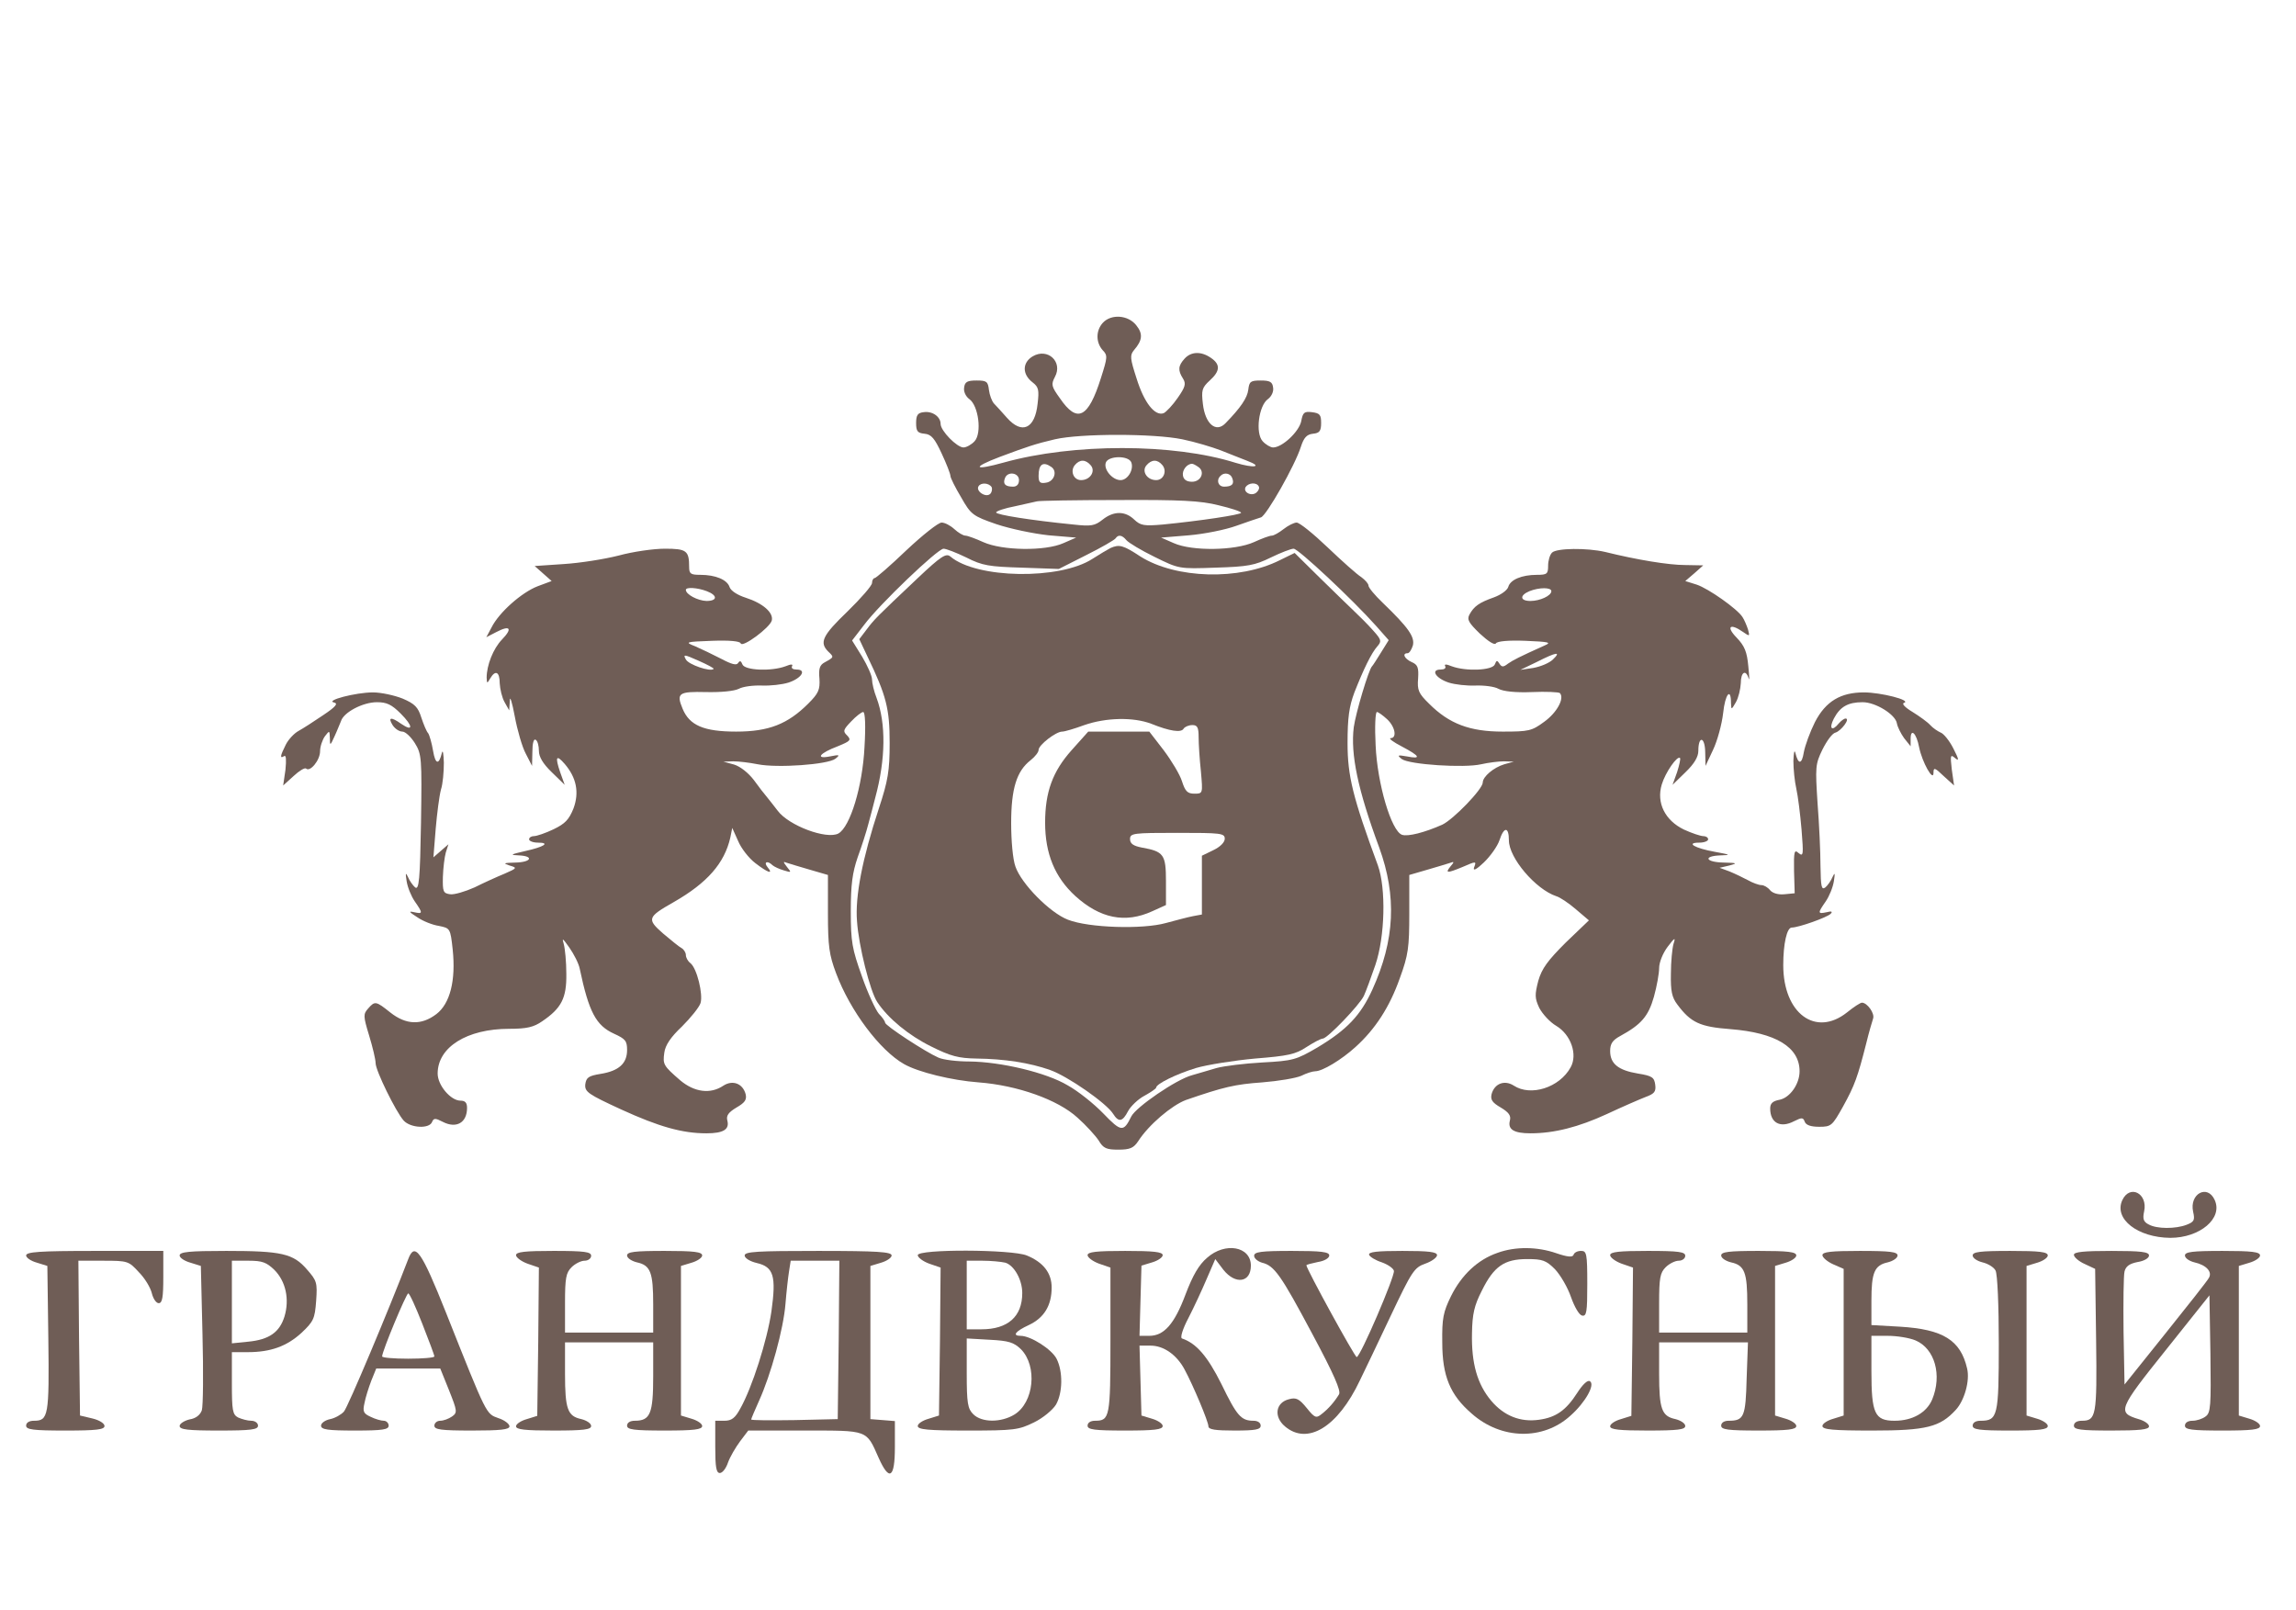 <?xml version="1.0" standalone="no"?>
<!DOCTYPE svg PUBLIC "-//W3C//DTD SVG 20010904//EN"
 "http://www.w3.org/TR/2001/REC-SVG-20010904/DTD/svg10.dtd">
<svg version="1.0" xmlns="http://www.w3.org/2000/svg"
 width="703pt" height="493pt" viewBox="0 0 703 493"
 preserveAspectRatio="xMidYMid meet">

<g transform="translate(0,493) scale(0.1,-0.1)"
fill="#6f5d56" stroke="none">
<path d="M3377 3942 c-22 -24 -22 -60 -1 -84 16 -16 15 -22 -5 -85 -39 -124
-73 -140 -126 -62 -26 36 -27 42 -15 65 25 46 -22 90 -68 63 -32 -19 -33 -55
0 -80 18 -14 20 -23 15 -65 -8 -77 -48 -95 -94 -43 -16 18 -33 37 -40 44 -6 7
-13 25 -15 41 -3 26 -7 29 -38 29 -28 0 -36 -4 -38 -22 -2 -12 5 -27 16 -35
28 -20 39 -104 16 -129 -9 -10 -25 -19 -34 -19 -20 0 -70 51 -70 72 0 22 -25
40 -52 36 -18 -2 -23 -9 -23 -33 0 -25 4 -31 26 -33 21 -2 31 -15 52 -60 15
-32 27 -63 27 -69 0 -6 15 -36 33 -66 30 -53 36 -57 108 -82 42 -14 113 -29
160 -34 l84 -7 -39 -17 c-56 -25 -187 -23 -245 3 -24 11 -49 20 -55 20 -7 0
-22 9 -34 20 -12 11 -29 20 -39 20 -10 0 -58 -38 -108 -85 -49 -47 -93 -85
-97 -85 -4 0 -8 -7 -8 -15 0 -8 -34 -47 -75 -87 -77 -74 -87 -95 -59 -123 18
-17 18 -17 -11 -33 -15 -8 -19 -19 -16 -50 2 -34 -3 -45 -34 -76 -63 -63 -121
-86 -221 -86 -99 0 -143 19 -164 70 -20 48 -12 53 72 51 46 -1 86 3 100 10 13
7 44 11 71 10 26 -1 62 3 81 9 40 13 57 40 25 40 -11 0 -17 4 -14 10 4 7 -3 7
-20 0 -43 -16 -125 -13 -132 6 -4 11 -8 12 -13 4 -5 -8 -20 -4 -52 13 -25 13
-61 30 -79 38 -33 13 -32 14 51 17 53 2 86 -1 88 -8 5 -14 89 48 95 70 6 24
-27 53 -80 70 -25 8 -45 21 -49 32 -7 23 -43 38 -90 38 -29 0 -34 3 -34 24 0
50 -8 56 -74 56 -35 0 -98 -9 -142 -21 -43 -11 -119 -23 -168 -26 l-89 -6 26
-23 26 -23 -43 -16 c-49 -19 -118 -80 -141 -126 l-16 -30 31 16 c42 22 50 11
17 -23 -27 -28 -47 -79 -47 -117 1 -18 1 -19 11 -2 16 27 29 20 29 -15 1 -18
7 -44 15 -58 l14 -25 2 30 c0 17 7 -5 15 -48 8 -43 23 -95 34 -115 l19 -37 1
43 c0 26 4 41 10 37 6 -3 10 -19 10 -34 0 -18 12 -39 39 -65 l40 -39 -14 39
c-16 47 -12 55 14 25 36 -42 45 -87 27 -136 -14 -35 -26 -47 -61 -64 -25 -12
-52 -21 -60 -21 -8 0 -15 -4 -15 -10 0 -5 12 -10 27 -10 39 0 19 -13 -40 -26
-44 -10 -47 -12 -19 -13 48 -2 39 -21 -10 -22 -36 -1 -39 -2 -18 -9 24 -7 24
-8 -15 -25 -22 -9 -64 -28 -92 -42 -29 -13 -63 -23 -75 -21 -21 3 -23 8 -22
53 1 28 5 61 9 75 l8 25 -23 -20 -23 -20 7 87 c4 47 11 101 16 120 6 18 9 55
9 83 -1 27 -3 41 -6 30 -9 -38 -20 -36 -27 6 -4 24 -11 48 -15 54 -5 5 -14 27
-21 48 -10 32 -20 42 -57 58 -25 10 -66 19 -91 19 -53 0 -148 -25 -119 -31 13
-3 5 -13 -34 -39 -28 -19 -62 -41 -75 -48 -13 -7 -31 -26 -39 -42 -17 -34 -19
-44 -5 -35 6 4 7 -11 4 -42 l-7 -48 32 29 c17 16 34 26 38 23 12 -12 43 25 43
53 0 14 7 35 15 46 14 18 14 18 15 -6 0 -24 1 -24 14 5 8 17 16 38 20 47 8 27
67 58 110 58 30 0 45 -7 73 -35 38 -38 39 -57 1 -31 -31 22 -41 20 -26 -4 7
-11 20 -20 30 -20 9 0 26 -16 38 -35 21 -34 22 -44 19 -244 -3 -175 -6 -207
-18 -198 -7 6 -17 20 -22 32 -7 15 -8 12 -4 -13 3 -19 14 -46 25 -62 25 -36
25 -39 -2 -33 -18 4 -16 1 9 -15 17 -12 47 -24 67 -27 34 -7 35 -7 42 -72 10
-95 -8 -166 -50 -198 -46 -35 -93 -33 -141 5 -44 35 -47 36 -68 12 -15 -17
-15 -23 3 -82 11 -36 20 -74 20 -85 0 -23 62 -149 86 -176 21 -23 79 -26 87
-4 5 12 10 12 33 0 41 -21 74 -3 74 43 0 16 -6 22 -20 22 -30 0 -70 47 -70 83
0 81 90 137 219 137 54 0 75 5 101 23 59 40 75 71 74 145 0 37 -4 78 -8 92 -6
20 -3 17 17 -11 14 -20 29 -49 32 -65 28 -133 50 -174 105 -199 35 -16 40 -22
40 -50 0 -41 -25 -64 -81 -73 -37 -6 -44 -11 -47 -32 -2 -23 8 -30 110 -77
116 -53 187 -73 261 -73 52 0 71 12 64 39 -4 15 3 25 28 40 26 15 32 24 28 41
-9 33 -40 44 -68 26 -40 -27 -89 -20 -132 16 -52 45 -54 49 -49 85 3 23 20 48
54 80 27 27 53 59 57 72 8 27 -11 106 -31 122 -8 6 -14 17 -14 25 0 7 -6 17
-13 21 -8 4 -33 25 -57 45 -50 44 -48 50 33 96 103 59 155 119 173 197 l6 30
18 -40 c9 -22 33 -53 53 -68 39 -30 56 -35 37 -12 -13 16 0 21 15 6 6 -5 21
-12 35 -16 23 -7 24 -7 10 10 -13 17 -13 18 0 13 8 -3 40 -12 70 -21 l55 -16
0 -118 c0 -101 4 -127 25 -183 43 -115 134 -236 208 -278 44 -25 147 -50 228
-56 119 -9 243 -53 303 -108 26 -23 55 -55 65 -70 14 -24 24 -28 60 -28 36 0
47 5 61 26 32 50 103 110 146 126 116 40 150 48 234 54 50 4 103 13 119 20 16
8 35 14 43 14 22 0 80 35 123 74 61 55 105 123 136 211 26 71 29 94 29 198 l0
118 55 16 c30 9 62 18 70 21 13 5 13 3 1 -11 -17 -21 -10 -21 36 -2 44 19 44
19 36 -2 -3 -11 9 -4 30 16 20 19 42 50 48 68 14 43 29 42 29 0 0 -54 82 -150
145 -171 11 -3 38 -21 60 -40 l40 -34 -71 -68 c-55 -55 -73 -79 -84 -117 -11
-43 -11 -53 3 -83 10 -19 33 -44 52 -55 45 -27 66 -88 44 -127 -34 -62 -122
-90 -174 -56 -28 18 -59 7 -68 -26 -4 -17 2 -26 28 -41 25 -15 32 -25 28 -40
-7 -27 12 -39 63 -39 73 0 147 19 234 59 47 22 100 45 118 52 27 10 33 16 30
38 -3 22 -9 27 -53 34 -60 10 -85 30 -85 69 0 22 7 33 31 46 64 35 86 60 103
120 9 32 16 72 16 88 0 17 11 45 26 65 22 29 25 30 18 9 -4 -14 -8 -55 -8 -92
-1 -52 3 -72 20 -94 41 -55 69 -68 162 -75 139 -11 212 -55 212 -129 0 -39
-29 -80 -60 -87 -22 -4 -30 -11 -30 -27 0 -44 31 -61 73 -39 24 12 28 12 33
-2 4 -10 19 -15 44 -15 37 0 40 3 73 62 36 65 45 91 71 193 8 33 18 67 21 76
6 16 -18 49 -34 49 -5 0 -25 -13 -46 -30 -96 -76 -195 -3 -195 145 0 65 11
115 26 115 21 0 108 31 119 42 7 7 3 9 -12 5 -28 -6 -28 -3 -3 33 11 16 22 43
25 62 4 25 3 28 -4 13 -5 -12 -15 -26 -22 -32 -12 -9 -14 2 -15 65 0 43 -4
129 -9 193 -7 110 -7 119 15 164 13 26 30 50 40 52 17 5 46 43 31 43 -5 0 -14
-7 -21 -15 -21 -26 -31 -16 -15 15 19 36 43 50 88 50 40 0 101 -38 105 -65 2
-11 12 -31 22 -45 l20 -25 0 23 c0 34 18 17 26 -26 9 -45 44 -108 44 -78 0 17
4 16 31 -10 l32 -29 -7 49 c-5 44 -4 47 10 35 13 -11 12 -4 -5 29 -12 24 -30
46 -39 49 -9 4 -24 14 -32 23 -8 9 -33 27 -54 40 -25 15 -34 26 -26 28 23 8
-71 32 -123 32 -71 0 -117 -27 -150 -91 -15 -30 -30 -71 -34 -92 -6 -38 -17
-39 -26 -2 -3 11 -5 0 -6 -25 0 -25 4 -63 9 -85 5 -22 12 -78 16 -125 6 -76 6
-84 -9 -72 -13 12 -15 6 -14 -55 l2 -68 -31 -3 c-19 -2 -36 3 -44 12 -7 9 -19
16 -27 16 -8 0 -27 7 -41 15 -15 8 -40 20 -57 27 l-30 11 30 7 c26 7 24 8 -17
9 -56 1 -65 20 -10 22 33 1 31 2 -18 11 -61 11 -90 28 -47 28 15 0 27 5 27 10
0 6 -7 10 -15 10 -8 0 -35 9 -59 20 -58 28 -85 82 -68 138 11 37 48 90 56 81
2 -2 -2 -21 -9 -43 l-14 -39 40 39 c27 26 39 47 39 65 0 47 20 44 21 -3 l1
-43 23 49 c13 27 27 78 31 113 6 58 24 80 24 30 1 -21 1 -21 15 3 8 14 14 40
15 58 0 34 15 44 24 15 3 -10 2 7 -1 37 -4 44 -11 62 -36 88 -33 34 -20 45 20
17 20 -14 21 -14 15 8 -4 12 -11 29 -17 38 -16 25 -104 87 -140 99 l-35 11 28
24 27 24 -55 1 c-51 0 -148 16 -245 40 -56 13 -149 12 -163 -2 -7 -7 -12 -25
-12 -40 0 -25 -3 -28 -34 -28 -47 0 -82 -15 -88 -37 -3 -10 -22 -24 -44 -32
-45 -16 -61 -27 -75 -53 -8 -15 -2 -25 32 -58 26 -24 45 -36 49 -30 4 7 39 10
91 8 72 -3 80 -5 59 -14 -80 -36 -97 -45 -113 -56 -14 -11 -19 -11 -26 0 -7
11 -9 11 -14 -2 -7 -19 -89 -22 -132 -6 -17 7 -24 7 -20 0 3 -6 -3 -10 -14
-10 -32 0 -15 -27 25 -40 19 -6 55 -10 81 -9 27 1 59 -3 71 -10 15 -8 53 -12
102 -10 44 2 82 0 86 -3 15 -16 -9 -60 -48 -88 -38 -28 -47 -30 -127 -30 -101
0 -164 24 -225 85 -33 32 -37 42 -34 78 2 33 -1 42 -20 50 -22 10 -30 27 -12
27 5 0 12 11 16 24 6 26 -13 54 -93 131 -24 23 -43 46 -43 52 0 6 -10 17 -22
26 -13 8 -59 49 -103 91 -44 42 -86 76 -95 76 -8 0 -26 -9 -40 -20 -14 -11
-30 -20 -36 -20 -7 0 -31 -9 -55 -20 -58 -26 -189 -28 -245 -3 l-39 17 85 7
c47 4 112 17 145 29 33 12 67 23 76 26 17 6 104 159 122 216 9 28 18 38 37 40
20 2 25 8 25 33 0 25 -4 30 -28 33 -24 3 -28 -1 -33 -28 -7 -32 -58 -80 -86
-80 -8 0 -23 9 -32 19 -23 25 -12 109 16 129 11 8 18 23 16 35 -2 18 -10 22
-38 22 -31 0 -35 -3 -38 -28 -3 -25 -23 -55 -70 -103 -29 -30 -62 -2 -69 59
-5 42 -3 50 21 72 32 29 33 49 4 69 -30 21 -61 20 -81 -2 -20 -22 -21 -36 -5
-61 10 -16 7 -26 -16 -59 -15 -22 -35 -43 -43 -47 -27 -10 -60 32 -83 106 -20
62 -21 71 -8 87 26 30 28 50 7 76 -25 32 -77 35 -102 8z m243 -357 c39 -8 92
-24 118 -34 26 -10 62 -25 81 -32 50 -19 20 -23 -36 -6 -190 60 -497 60 -709
1 -93 -26 -100 -16 -13 17 83 31 109 40 169 54 78 18 302 18 390 0z m-156 -71
c8 -22 -11 -54 -33 -54 -25 0 -53 33 -45 54 8 21 70 22 78 0z m-124 -9 c15
-18 -2 -45 -30 -45 -23 0 -34 28 -19 46 15 18 33 18 49 -1z m219 1 c15 -18 4
-46 -19 -46 -28 0 -45 27 -30 45 16 19 34 19 49 1z m-341 -5 c21 -13 10 -46
-16 -49 -17 -3 -22 1 -22 21 0 35 13 45 38 28z m450 0 c23 -14 10 -46 -18 -46
-16 0 -26 6 -28 19 -3 16 12 36 28 36 3 0 11 -4 18 -9z m-548 -41 c0 -13 -7
-20 -18 -20 -24 0 -32 8 -25 26 8 22 43 17 43 -6z m653 6 c7 -18 -1 -26 -25
-26 -18 0 -25 20 -11 33 11 12 31 8 36 -7z m-737 -27 c3 -6 1 -16 -4 -21 -13
-13 -45 8 -36 23 7 12 31 11 40 -2z m818 2 c3 -5 0 -13 -7 -19 -15 -13 -42 1
-33 17 9 13 33 15 40 2z m-123 -58 c38 -9 69 -19 69 -23 0 -6 -127 -25 -240
-36 -57 -5 -68 -3 -87 15 -28 27 -63 27 -97 0 -24 -19 -35 -21 -89 -15 -131
13 -237 30 -237 37 0 4 26 13 58 19 31 7 62 14 67 15 6 2 117 4 249 4 190 1
252 -2 307 -16z m-282 -107 c7 -8 45 -31 86 -51 75 -37 75 -37 187 -33 99 3
120 7 169 31 31 15 62 27 70 27 14 0 180 -155 253 -237 l38 -43 -23 -37 c-13
-21 -25 -40 -28 -43 -10 -9 -50 -143 -56 -187 -10 -82 12 -190 78 -368 54
-149 48 -283 -21 -435 -36 -79 -78 -123 -168 -177 -65 -38 -75 -41 -169 -46
-55 -3 -118 -11 -140 -17 -22 -7 -56 -16 -75 -22 -49 -13 -172 -98 -186 -126
-24 -49 -31 -48 -86 9 -29 30 -78 69 -109 86 -65 39 -204 72 -301 73 -37 0
-80 5 -95 12 -39 17 -163 98 -163 107 0 4 -8 16 -19 27 -10 12 -34 63 -52 115
-30 84 -34 105 -34 199 0 82 5 118 21 165 12 33 27 79 33 103 6 23 16 59 21
80 32 118 33 227 4 305 -8 20 -14 46 -14 57 0 11 -14 42 -30 69 l-31 50 37 48
c47 63 225 233 243 233 8 0 39 -12 70 -27 49 -25 70 -28 170 -31 l113 -4 85
43 c46 23 86 46 89 51 8 12 20 10 33 -6z m-1285 -156 c34 -13 33 -30 -1 -30
-27 1 -63 20 -63 34 0 9 35 7 64 -4z m2586 0 c0 -14 -35 -30 -64 -30 -32 0
-34 17 -3 30 30 12 67 12 67 0z m-2565 -238 c-9 -10 -77 13 -85 29 -9 16 -6
16 39 -4 27 -12 48 -23 46 -25z m2570 29 c-11 -11 -38 -22 -60 -26 l-40 -6 50
24 c61 31 76 33 50 8z m-2108 -268 c-6 -121 -44 -245 -80 -265 -36 -19 -152
24 -186 70 -12 15 -26 34 -33 42 -7 8 -25 31 -40 52 -17 22 -41 41 -60 47
l-33 9 30 1 c17 0 50 -4 75 -9 60 -12 215 -1 238 17 15 12 13 13 -17 7 -46 -9
-32 10 24 31 39 16 42 19 29 33 -14 13 -12 18 12 43 15 16 32 29 37 29 6 0 8
-42 4 -107z m1600 85 c25 -23 31 -58 11 -58 -7 -1 8 -12 35 -26 55 -29 60 -39
15 -30 -29 5 -31 4 -16 -8 23 -17 191 -28 243 -16 22 5 54 9 70 9 l30 -1 -29
-8 c-33 -10 -66 -38 -66 -56 0 -20 -90 -113 -124 -129 -54 -24 -105 -37 -123
-31 -33 11 -76 157 -81 274 -3 56 -1 102 4 102 4 0 18 -10 31 -22z"/>
<path d="M3400 3252 c-8 -4 -33 -19 -55 -33 -100 -65 -355 -61 -435 7 -13 11
-28 2 -100 -66 -127 -120 -133 -126 -157 -158 l-22 -29 25 -53 c58 -120 68
-160 68 -265 0 -85 -5 -115 -33 -200 -51 -155 -73 -270 -67 -345 5 -76 40
-215 62 -248 33 -50 96 -102 165 -136 60 -30 84 -36 138 -37 86 -1 164 -13
226 -35 54 -19 172 -101 193 -134 17 -27 29 -25 46 8 8 15 31 37 50 47 20 11
36 22 36 25 0 11 60 41 122 60 34 10 116 23 181 29 101 8 124 13 157 35 22 14
44 26 50 26 14 0 113 103 126 131 6 13 22 56 35 94 30 88 33 235 8 305 -77
209 -93 274 -93 375 0 78 5 112 21 155 28 71 52 121 71 142 13 15 11 20 -14
48 -16 18 -42 44 -57 58 -16 15 -63 61 -106 103 l-77 76 -45 -22 c-125 -63
-319 -57 -427 11 -53 35 -65 38 -92 26z m125 -538 c57 -23 92 -28 99 -15 4 6
16 11 27 11 15 0 19 -7 19 -37 0 -21 3 -68 7 -105 6 -68 6 -68 -20 -68 -21 0
-28 7 -38 38 -6 20 -32 63 -56 95 l-44 57 -94 0 -93 0 -51 -57 c-58 -65 -81
-128 -81 -222 0 -95 30 -167 92 -224 76 -69 153 -85 236 -47 l42 19 0 73 c0
82 -7 91 -74 103 -26 5 -36 12 -36 26 0 18 10 19 145 19 133 0 145 -1 145 -18
0 -11 -14 -25 -35 -35 l-35 -17 0 -90 0 -90 -27 -5 c-16 -3 -53 -13 -83 -21
-71 -20 -236 -15 -300 10 -55 21 -143 110 -161 163 -8 22 -13 79 -13 133 0
106 17 159 59 192 14 11 25 25 25 32 0 15 53 56 72 56 8 0 38 9 68 20 66 23
150 25 205 4z"/>
<path d="M6498 1255 c-26 -57 47 -114 147 -115 91 0 162 60 136 116 -22 49
-78 19 -66 -36 6 -26 3 -31 -20 -40 -34 -13 -91 -13 -116 1 -16 8 -19 17 -14
40 12 55 -44 84 -67 34z"/>
<path d="M3696 1079 c-25 -21 -44 -54 -66 -112 -34 -91 -66 -127 -111 -127
l-30 0 3 108 3 107 33 10 c17 5 32 15 32 22 0 10 -28 13 -115 13 -88 0 -115
-3 -115 -13 0 -7 16 -19 35 -26 l35 -12 0 -223 c0 -235 -2 -246 -47 -246 -14
0 -23 -6 -23 -15 0 -12 19 -15 115 -15 90 0 115 3 115 14 0 7 -15 17 -32 22
l-33 10 -3 107 -3 107 34 0 c40 0 80 -28 104 -73 27 -50 73 -160 73 -174 0
-10 22 -13 80 -13 64 0 80 3 80 15 0 9 -9 15 -22 15 -38 0 -51 15 -98 112 -43
86 -77 125 -121 140 -6 2 2 29 20 63 17 33 42 87 56 120 l26 60 25 -33 c37
-46 84 -39 84 13 0 59 -79 73 -134 24z"/>
<path d="M4585 1094 c-61 -21 -110 -68 -142 -132 -24 -49 -28 -68 -27 -142 0
-103 24 -161 90 -218 90 -80 219 -83 303 -6 45 40 76 95 59 105 -7 5 -23 -11
-39 -36 -34 -53 -65 -75 -117 -82 -57 -8 -107 12 -146 58 -43 51 -61 115 -59
207 1 59 7 85 30 130 37 75 69 97 139 97 47 0 58 -4 85 -31 17 -18 39 -56 49
-85 11 -31 25 -55 34 -57 14 -3 16 11 16 97 0 93 -2 101 -19 101 -11 0 -21 -5
-23 -12 -3 -8 -18 -7 -53 5 -58 20 -125 21 -180 1z"/>
<path d="M80 1086 c0 -7 15 -17 33 -22 l32 -10 3 -223 c3 -237 0 -251 -44
-251 -15 0 -24 -6 -24 -15 0 -12 20 -15 120 -15 96 0 120 3 120 14 0 8 -16 18
-37 23 l-38 9 -3 237 -2 237 76 0 c75 0 78 -1 109 -35 19 -19 36 -48 40 -65 4
-16 13 -30 21 -30 11 0 14 18 14 80 l0 80 -210 0 c-170 0 -210 -3 -210 -14z"/>
<path d="M550 1086 c0 -7 15 -17 33 -22 l32 -10 5 -209 c3 -116 2 -220 -2
-233 -5 -14 -18 -25 -38 -28 -16 -4 -30 -13 -30 -20 0 -11 25 -14 120 -14 100
0 120 3 120 15 0 8 -9 15 -21 15 -11 0 -29 5 -40 10 -17 9 -19 22 -19 105 l0
95 48 0 c71 0 120 18 165 59 37 35 41 43 45 98 4 56 2 62 -28 96 -42 49 -78
57 -247 57 -114 0 -143 -3 -143 -14z m290 -44 c35 -35 47 -90 31 -143 -15 -48
-47 -71 -112 -77 l-49 -5 0 127 0 126 51 0 c42 0 55 -5 79 -28z"/>
<path d="M1250 1075 c-59 -154 -185 -454 -197 -467 -8 -9 -27 -20 -42 -23 -15
-3 -28 -12 -28 -20 0 -12 20 -15 104 -15 85 0 103 3 103 15 0 8 -7 15 -15 15
-8 0 -26 5 -40 12 -22 10 -25 16 -19 42 3 17 13 48 21 69 l15 37 98 0 98 0 27
-67 c25 -63 26 -68 9 -80 -10 -7 -26 -13 -36 -13 -10 0 -18 -7 -18 -15 0 -12
19 -15 115 -15 88 0 115 3 115 13 0 7 -15 19 -34 25 -38 14 -34 5 -160 322
-76 191 -96 218 -116 165z m43 -198 c20 -51 37 -96 37 -100 0 -4 -36 -7 -80
-7 -44 0 -80 3 -80 7 0 16 74 193 80 193 4 0 23 -42 43 -93z"/>
<path d="M1580 1087 c0 -7 16 -19 35 -26 l35 -12 -2 -227 -3 -227 -32 -10
c-18 -5 -33 -15 -33 -22 0 -10 28 -13 115 -13 93 0 115 3 115 14 0 8 -14 17
-30 21 -42 9 -50 30 -50 139 l0 96 135 0 135 0 0 -104 c0 -114 -9 -136 -56
-136 -15 0 -24 -6 -24 -15 0 -12 19 -15 115 -15 90 0 115 3 115 14 0 7 -15 17
-32 22 l-33 10 0 229 0 229 33 10 c17 5 32 15 32 22 0 11 -25 14 -115 14 -93
0 -115 -3 -115 -14 0 -8 14 -17 30 -21 42 -9 50 -31 50 -129 l0 -86 -135 0
-135 0 0 90 c0 77 3 93 20 110 11 11 29 20 40 20 11 0 20 7 20 15 0 12 -19 15
-115 15 -88 0 -115 -3 -115 -13z"/>
<path d="M2280 1086 c0 -8 16 -18 37 -23 52 -12 60 -40 45 -148 -13 -89 -59
-233 -95 -297 -16 -30 -27 -38 -49 -38 l-28 0 0 -80 c0 -62 3 -80 14 -80 8 0
19 14 25 32 6 17 23 46 37 65 l25 33 173 0 c195 0 188 3 226 -83 33 -74 50
-63 50 32 l0 80 -37 3 -38 3 0 235 0 234 33 10 c17 5 32 15 32 22 0 11 -42 14
-225 14 -186 0 -225 -2 -225 -14z m288 -258 l-3 -243 -132 -3 c-73 -1 -133 -1
-133 2 0 2 11 28 24 57 36 79 75 220 81 297 3 37 8 82 11 100 l5 32 75 0 74 0
-2 -242z"/>
<path d="M2810 1087 c0 -7 16 -19 35 -26 l35 -12 -2 -227 -3 -226 -32 -10
c-18 -5 -33 -15 -33 -22 0 -11 31 -14 153 -14 143 0 156 2 203 25 27 13 57 38
67 54 21 36 22 102 2 141 -15 29 -79 70 -110 70 -27 0 -16 14 25 33 47 22 70
60 70 115 0 44 -25 77 -76 98 -46 19 -334 20 -334 1z m268 -23 c27 -8 52 -52
52 -93 0 -72 -44 -111 -125 -111 l-45 0 0 105 0 105 48 0 c26 0 57 -3 70 -6z
m48 -265 c51 -52 40 -163 -20 -200 -41 -25 -100 -25 -126 1 -17 17 -20 33 -20
126 l0 106 70 -4 c59 -3 74 -8 96 -29z"/>
<path d="M3840 1085 c0 -8 11 -17 24 -21 38 -9 58 -38 154 -218 67 -125 88
-174 82 -185 -14 -23 -32 -44 -54 -61 -16 -13 -21 -11 -45 19 -23 28 -32 33
-54 27 -41 -10 -48 -53 -13 -83 69 -59 162 -3 230 141 14 28 56 117 94 197 65
137 72 148 106 160 20 7 36 19 36 26 0 10 -26 13 -106 13 -77 0 -105 -3 -102
-12 2 -6 20 -17 39 -23 19 -7 35 -18 37 -26 3 -17 -103 -264 -114 -264 -6 0
-154 270 -154 281 0 2 16 6 35 10 20 3 35 12 35 20 0 11 -24 14 -115 14 -95 0
-115 -3 -115 -15z"/>
<path d="M4930 1087 c0 -7 16 -19 35 -26 l35 -12 -2 -227 -3 -227 -32 -10
c-18 -5 -33 -15 -33 -22 0 -10 28 -13 115 -13 93 0 115 3 115 14 0 8 -14 17
-30 21 -42 9 -50 30 -50 139 l0 96 136 0 136 0 -4 -110 c-3 -118 -8 -130 -55
-130 -14 0 -23 -6 -23 -15 0 -12 19 -15 115 -15 90 0 115 3 115 14 0 7 -15 17
-32 22 l-33 10 0 229 0 229 33 10 c17 5 32 15 32 22 0 11 -25 14 -115 14 -93
0 -115 -3 -115 -14 0 -8 14 -17 30 -21 42 -9 50 -31 50 -129 l0 -86 -135 0
-135 0 0 90 c0 77 3 93 20 110 11 11 29 20 40 20 11 0 20 7 20 15 0 12 -19 15
-115 15 -88 0 -115 -3 -115 -13z"/>
<path d="M5580 1087 c0 -7 15 -20 33 -28 l32 -14 0 -225 0 -224 -32 -10 c-18
-5 -33 -15 -33 -22 0 -11 31 -14 153 -14 166 0 207 11 255 63 27 29 44 90 35
127 -20 87 -74 120 -205 128 l-88 5 0 74 c0 87 9 109 50 118 16 4 30 13 30 21
0 11 -22 14 -115 14 -89 0 -115 -3 -115 -13z m285 -261 c59 -25 82 -106 51
-181 -17 -40 -60 -65 -115 -65 -61 0 -71 22 -71 152 l0 108 50 0 c28 0 66 -6
85 -14z"/>
<path d="M6040 1086 c0 -8 14 -17 30 -21 17 -4 35 -15 40 -25 6 -11 10 -107
10 -224 0 -222 -3 -236 -56 -236 -15 0 -24 -6 -24 -15 0 -12 19 -15 115 -15
90 0 115 3 115 14 0 7 -15 17 -32 22 l-33 10 0 229 0 229 33 10 c17 5 32 15
32 22 0 11 -25 14 -115 14 -93 0 -115 -3 -115 -14z"/>
<path d="M6350 1088 c0 -7 15 -20 33 -28 l32 -15 3 -219 c3 -232 0 -246 -44
-246 -15 0 -24 -6 -24 -15 0 -12 19 -15 115 -15 87 0 115 3 115 13 0 7 -14 17
-32 22 -66 20 -62 30 83 211 l134 168 3 -179 c2 -160 1 -181 -15 -192 -9 -7
-27 -13 -40 -13 -14 0 -23 -6 -23 -15 0 -12 19 -15 115 -15 90 0 115 3 115 14
0 7 -15 17 -32 22 l-33 10 0 229 0 229 33 10 c17 5 32 15 32 22 0 11 -25 14
-115 14 -93 0 -115 -3 -115 -14 0 -8 13 -17 29 -21 36 -8 56 -29 44 -48 -4 -8
-64 -84 -133 -170 l-125 -156 -3 162 c-1 89 0 172 3 184 4 16 15 24 40 29 20
3 35 12 35 20 0 11 -24 14 -115 14 -85 0 -115 -3 -115 -12z"/>
</g>
</svg>
